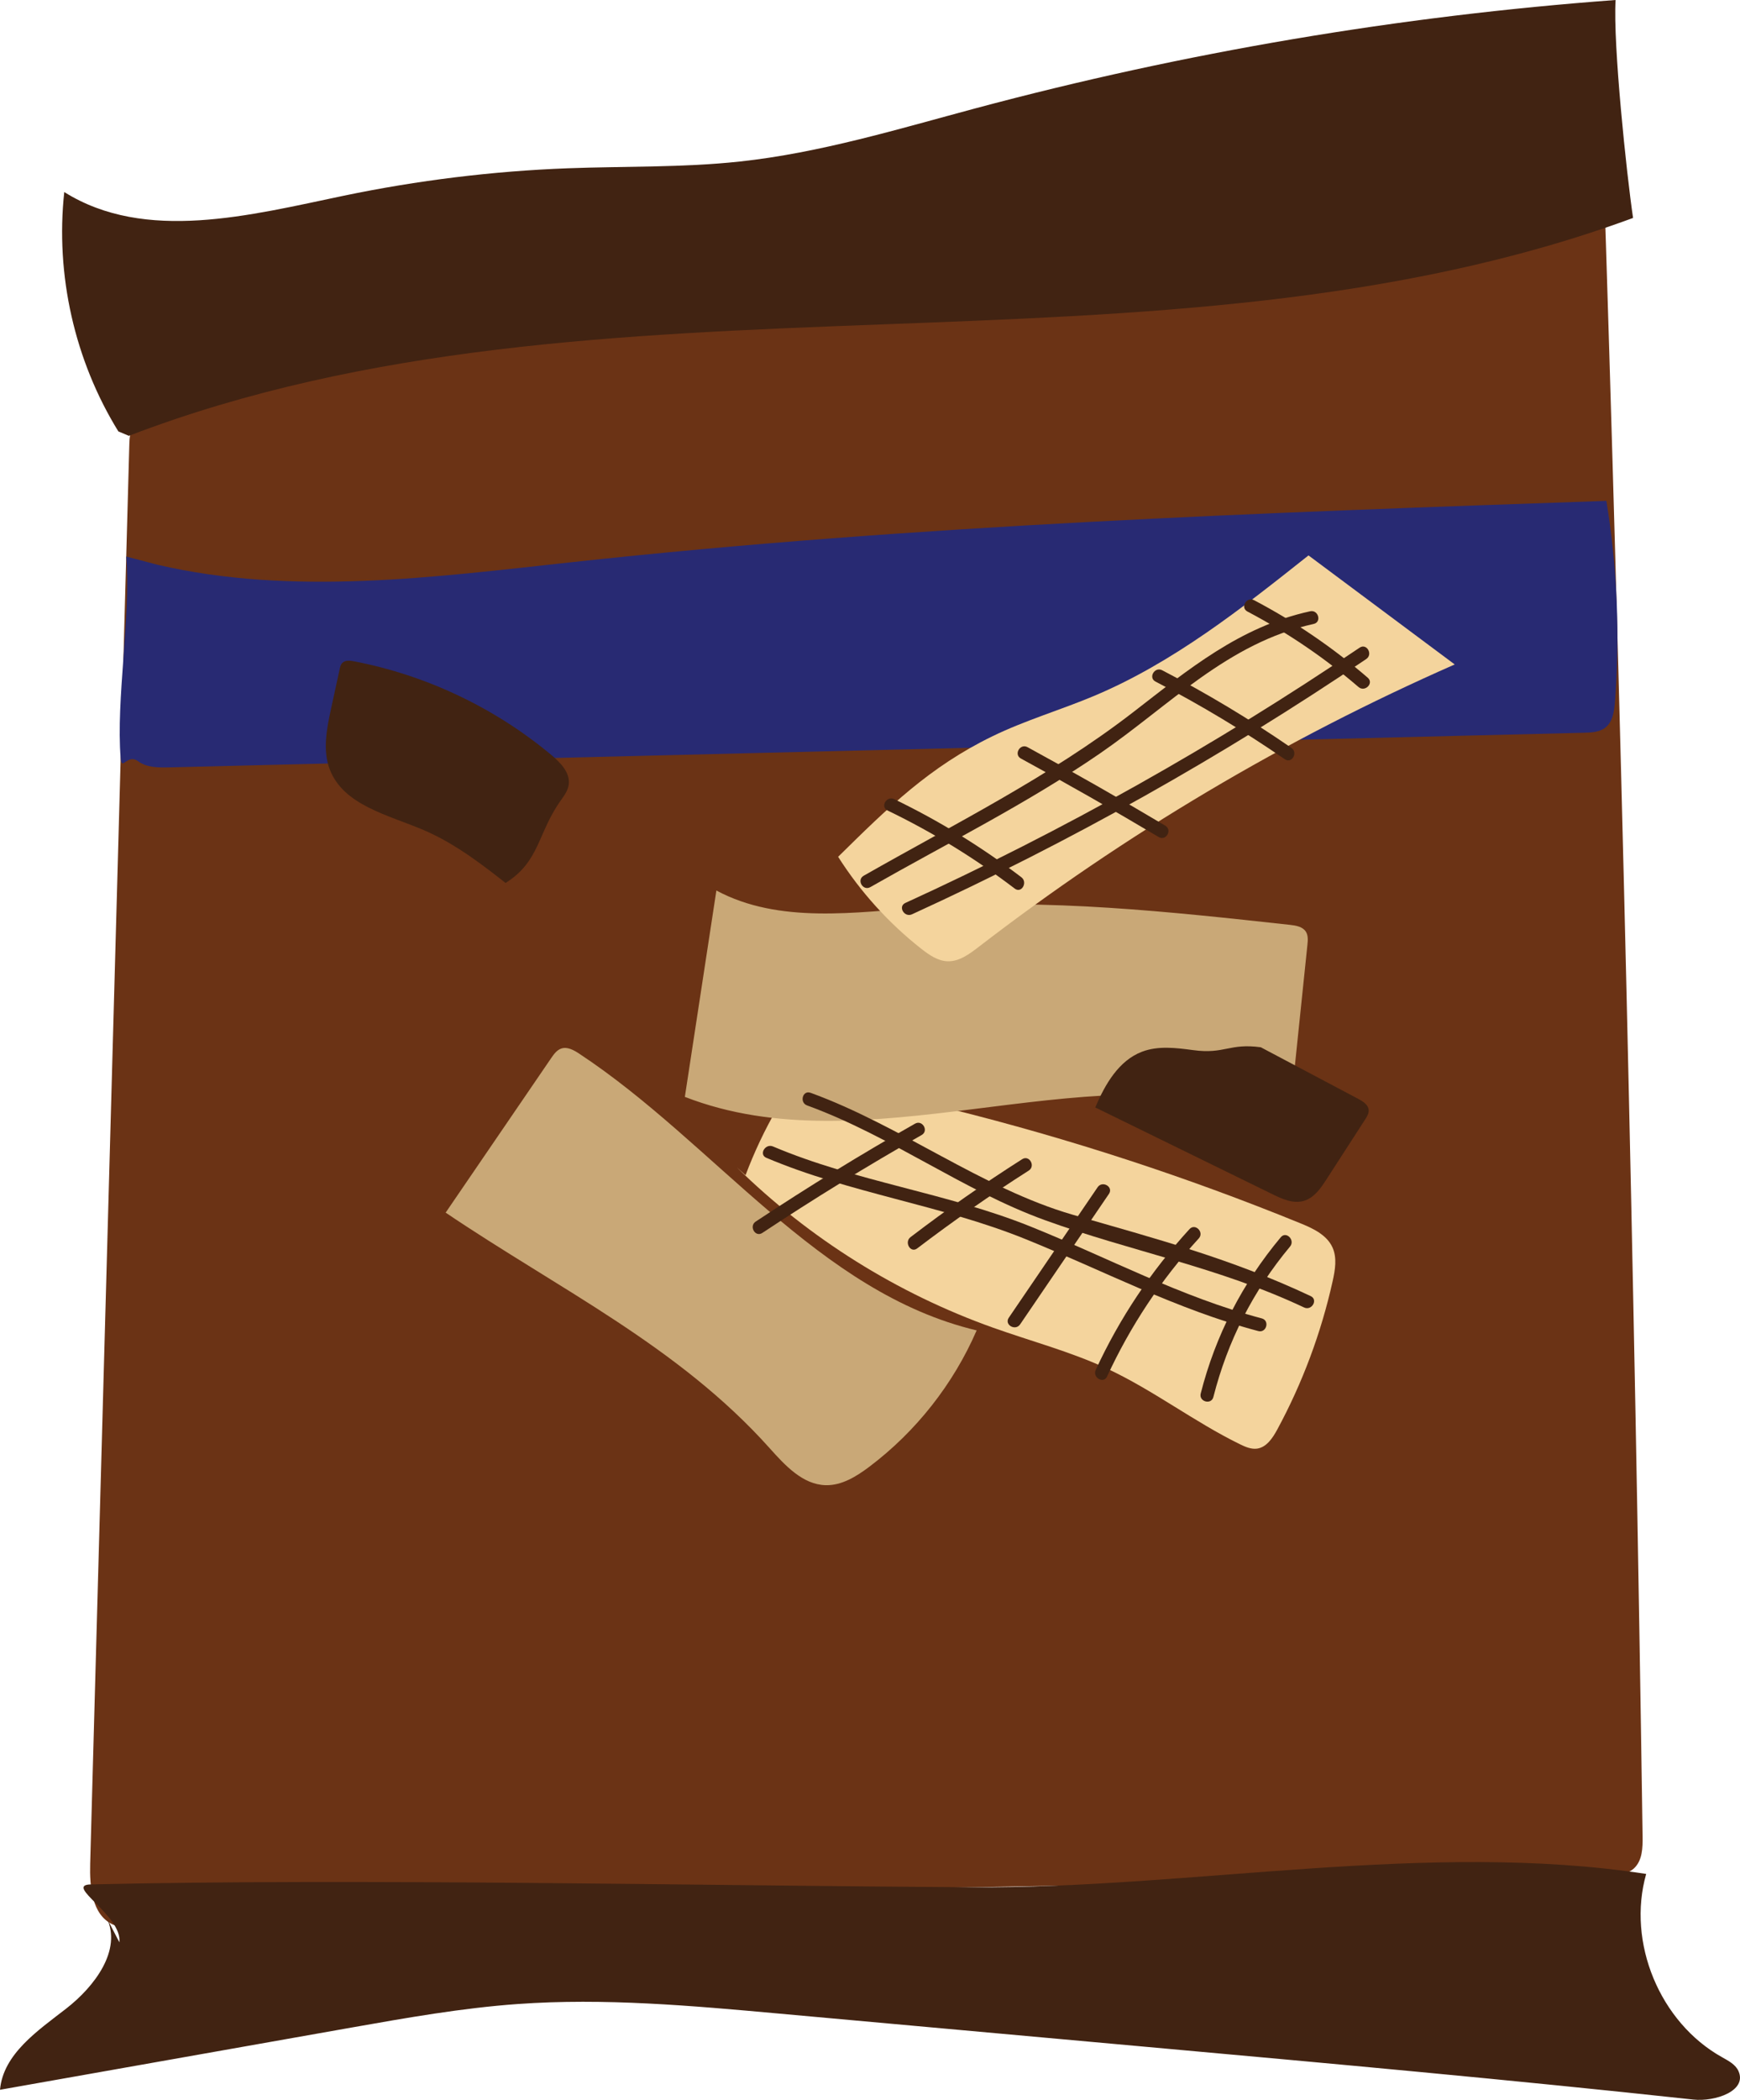 <?xml version="1.0" encoding="utf-8"?>
<!-- Generator: Adobe Illustrator 16.0.2, SVG Export Plug-In . SVG Version: 6.00 Build 0)  -->
<!DOCTYPE svg PUBLIC "-//W3C//DTD SVG 1.1//EN" "http://www.w3.org/Graphics/SVG/1.1/DTD/svg11.dtd">
<svg version="1.1" id="Layer_1" xmlns="http://www.w3.org/2000/svg" xmlns:xlink="http://www.w3.org/1999/xlink" x="0px" y="0px"
	 width="70.1px" height="84.563px" viewBox="0 0 70.1 84.563" enable-background="new 0 0 70.1 84.563" xml:space="preserve">
<g>
	<path fill="#6B3315" d="M64.569,5.773c0.741,22.723,1.276,45.452,1.607,68.185c0.007,0.452-0.01,0.959-0.335,1.271
		c-0.296,0.282-0.746,0.306-1.155,0.313c-15.04,0.271-30.08,0.541-45.12,0.813c-4.506,0.081-9.046,0.166-13.447,1.133
		C5.596,77.604,5.026,77.727,4.54,77.5c-0.838-0.389-0.933-1.521-0.907-2.445C4.158,56.002,4.685,36.949,5.21,17.896
		c0.008-0.266,0.026-0.559,0.213-0.748c0.121-0.125,0.297-0.183,0.465-0.234c10.785-3.35,21.891-5.668,33.117-6.914
		c8.678-0.964,17.875,2.377,25.83-1.224"/>
	<path fill="#412312" d="M4.294,77.224c0.631,1.307-0.483,2.775-1.63,3.666C1.52,81.778,0.13,82.713,0,84.157
		c4.726-0.836,9.449-1.672,14.173-2.508c2.216-0.391,4.435-0.784,6.679-0.945c3.497-0.25,7.008,0.066,10.501,0.382
		c4.938,0.447,9.878,0.894,14.816,1.341c7.354,0.665,14.709,1.329,22.051,2.124c0.871,0.094,2.177-0.346,1.819-1.146
		c-0.121-0.271-0.409-0.417-0.667-0.562c-2.505-1.402-3.835-4.616-3.052-7.378c-8.801-1.35-18.285,0.592-27.19,0.537
		C28,75.935,14.427,75.639,3.656,75.887c-1.097,0.024,1.272,1.241,1.154,2.332"/>
	<path fill="#282A73" d="M5.086,22.412c0.197,2.334-0.421,5.792-0.224,8.126c0.045,0.537,0.263-0.205,0.701,0.118
		c0.35,0.258,0.822,0.258,1.26,0.247c18.994-0.465,37.988-0.929,56.982-1.394c0.305-0.007,0.633-0.023,0.87-0.208
		c0.298-0.232,0.356-0.647,0.386-1.021c0.209-2.704,0.094-5.432-0.344-8.109c-13.906,0.479-27.83,0.962-41.662,2.467
		c-5.565,0.605-11.261,1.371-16.711,0.105"/>
	<path fill="#C9A877" d="M17.954,48.834c1.418-2.076,2.837-4.151,4.255-6.228c0.106-0.155,0.226-0.32,0.405-0.381
		c0.244-0.081,0.502,0.063,0.718,0.205c5.478,3.615,9.629,9.628,16.015,11.146c-0.938,2.163-2.445,4.076-4.328,5.494
		c-0.516,0.388-1.104,0.754-1.749,0.74c-0.932-0.02-1.644-0.8-2.267-1.495C27.329,54.212,22.519,51.916,17.954,48.834"/>
	<path fill="#F4D49D" d="M30.036,47.327c0.699-1.862,1.707-3.609,2.972-5.146c1.291,1.499,3.361,2.002,5.282,2.479
		c4.793,1.192,9.502,2.729,14.076,4.593c0.52,0.211,1.082,0.469,1.315,0.979c0.192,0.421,0.108,0.91,0.008,1.361
		c-0.463,2.082-1.216,4.1-2.231,5.975c-0.186,0.342-0.432,0.717-0.817,0.77c-0.238,0.03-0.47-0.071-0.687-0.177
		c-1.85-0.905-3.5-2.185-5.369-3.053c-1.474-0.683-3.054-1.098-4.582-1.643c-3.85-1.371-7.395-3.588-10.312-6.448"/>
	<path fill="#C9A877" d="M27.591,44.172c0.422-2.77,0.846-5.54,1.27-8.31c2.531,1.356,5.599,0.88,8.465,0.671
		c4.881-0.356,9.779,0.179,14.645,0.712c0.236,0.026,0.504,0.071,0.636,0.27c0.1,0.155,0.085,0.354,0.065,0.537
		c-0.214,2.063-0.428,4.125-0.642,6.188c-0.015,0.135-0.03,0.274-0.107,0.386c-0.198,0.289-0.637,0.208-0.973,0.107
		C43.472,42.469,34.87,47.007,27.591,44.172"/>
	<path fill="#F4D49D" d="M33.766,34.504c2.013-1.983,3.675-3.62,6.217-4.854c1.325-0.645,2.749-1.059,4.107-1.63
		c3.179-1.34,5.925-3.51,8.626-5.653c1.964,1.463,3.928,2.927,5.891,4.391c-6.826,3-13.287,6.832-19.192,11.385
		c-0.368,0.282-0.775,0.584-1.239,0.568c-0.395-0.013-0.742-0.254-1.054-0.498C35.804,37.178,34.664,35.918,33.766,34.504"/>
	<path fill="#412312" d="M20.368,35.558c1.402-0.883,1.277-2.017,2.25-3.359c0.132-0.182,0.262-0.376,0.294-0.598
		c0.067-0.472-0.318-0.877-0.683-1.183c-2.278-1.908-5.047-3.225-7.963-3.786c-0.166-0.032-0.361-0.054-0.478,0.068
		c-0.065,0.068-0.088,0.164-0.106,0.257c-0.115,0.527-0.229,1.056-0.345,1.585c-0.175,0.809-0.347,1.674-0.05,2.447
		c0.557,1.447,2.361,1.831,3.787,2.441c1.316,0.564,2.459,1.465,3.582,2.355"/>
	<path fill="#412312" d="M50.794,42.174c1.31,0.693,2.619,1.388,3.929,2.08c0.187,0.1,0.397,0.232,0.417,0.443
		c0.012,0.14-0.067,0.271-0.145,0.389c-0.517,0.802-1.033,1.603-1.551,2.402c-0.234,0.364-0.505,0.755-0.922,0.874
		c-0.425,0.121-0.868-0.078-1.265-0.273c-2.377-1.164-4.755-2.329-7.132-3.492c0.394-0.927,0.946-1.89,1.888-2.245
		c0.647-0.245,1.368-0.155,2.055-0.063C49.344,42.462,49.519,42.001,50.794,42.174"/>
	<path fill="#412312" d="M35.063,35.725c3.075-1.754,6.318-3.367,9.239-5.375c2.825-1.942,5.15-4.461,8.621-5.223
		c0.333-0.072,0.191-0.583-0.141-0.51c-2.837,0.622-4.895,2.337-7.142,4.073c-3.341,2.581-7.187,4.491-10.845,6.577
		C34.499,35.437,34.767,35.894,35.063,35.725"/>
	<path fill="#412312" d="M36.741,36.82c6.387-2.923,12.482-6.348,18.302-10.281c0.28-0.19,0.017-0.648-0.267-0.457
		c-5.819,3.934-11.914,7.358-18.303,10.281C36.165,36.505,36.433,36.961,36.741,36.82"/>
	<path fill="#412312" d="M35.757,32.639c1.815,0.876,3.522,1.925,5.125,3.146c0.271,0.207,0.534-0.252,0.268-0.456
		c-1.604-1.223-3.311-2.271-5.125-3.147C35.72,32.034,35.45,32.49,35.757,32.639"/>
	<path fill="#412312" d="M41.129,30.546c1.871,1.019,3.721,2.073,5.551,3.162c0.293,0.176,0.56-0.281,0.267-0.457
		c-1.83-1.089-3.681-2.143-5.551-3.162C41.097,29.926,40.83,30.383,41.129,30.546"/>
	<path fill="#412312" d="M46.553,27.448c1.802,0.934,3.537,1.976,5.208,3.127c0.281,0.194,0.546-0.264,0.267-0.457
		c-1.671-1.151-3.405-2.192-5.208-3.127C46.518,26.836,46.249,27.291,46.553,27.448"/>
	<path fill="#412312" d="M50.256,24.627c1.606,0.847,3.097,1.855,4.474,3.039c0.257,0.222,0.633-0.15,0.373-0.374
		c-1.408-1.213-2.934-2.256-4.58-3.122C50.222,24.013,49.954,24.469,50.256,24.627"/>
	<path fill="#412312" d="M32.516,44.517c3.362,1.222,6.274,3.422,9.584,4.621c3.501,1.269,6.991,1.889,10.438,3.515
		c0.308,0.145,0.575-0.312,0.268-0.457c-3.202-1.51-6.223-2.305-9.587-3.277c-3.661-1.061-6.935-3.594-10.563-4.911
		C32.335,43.89,32.197,44.4,32.516,44.517"/>
	<path fill="#412312" d="M30.874,46.626c3.375,1.429,7.025,1.895,10.424,3.267c3.146,1.271,6.1,2.838,9.395,3.71
		c0.33,0.087,0.47-0.423,0.141-0.51c-3.273-0.867-6.203-2.448-9.324-3.703c-3.381-1.358-7.011-1.799-10.368-3.221
		C30.831,46.038,30.561,46.494,30.874,46.626"/>
	<path fill="#412312" d="M51.598,49.826c-1.545,1.851-2.629,3.954-3.224,6.291c-0.084,0.33,0.426,0.471,0.51,0.141
		c0.574-2.251,1.599-4.273,3.088-6.058C52.188,49.94,51.817,49.563,51.598,49.826"/>
	<path fill="#412312" d="M47.921,49.498c-1.549,1.693-2.813,3.584-3.777,5.668c-0.142,0.307,0.314,0.576,0.456,0.268
		c0.946-2.043,2.175-3.9,3.695-5.562C48.524,49.621,48.151,49.246,47.921,49.498"/>
	<path fill="#412312" d="M44.22,47.811c-1.193,1.752-2.387,3.504-3.579,5.255c-0.192,0.283,0.266,0.548,0.457,0.267
		c1.192-1.751,2.386-3.503,3.579-5.255C44.868,47.795,44.411,47.53,44.22,47.811"/>
	<path fill="#412312" d="M41.179,46.683c-1.543,0.981-3.041,2.026-4.494,3.135c-0.268,0.203-0.004,0.663,0.267,0.456
		c1.455-1.107,2.952-2.152,4.494-3.134C41.731,46.956,41.466,46.498,41.179,46.683"/>
	<path fill="#412312" d="M36.864,45.251c-2.186,1.241-4.324,2.555-6.419,3.943c-0.282,0.187-0.019,0.646,0.267,0.457
		c2.096-1.389,4.234-2.702,6.419-3.943C37.427,45.54,37.161,45.082,36.864,45.251"/>
	<path fill="#412312" d="M5.191,17.551c19.146-7.341,41.356-1.692,60.601-8.774C65.532,7.029,64.979,1.764,65.088,0
		C56.384,0.643,47.741,2.104,39.31,4.36c-3.144,0.842-6.278,1.798-9.515,2.146c-2.299,0.247-4.617,0.184-6.927,0.271
		c-3.031,0.114-6.051,0.488-9.02,1.105c-3.774,0.787-7.99,1.9-11.259-0.148c-0.362,3.335,0.416,6.785,2.179,9.639"/>
</g>
</svg>
